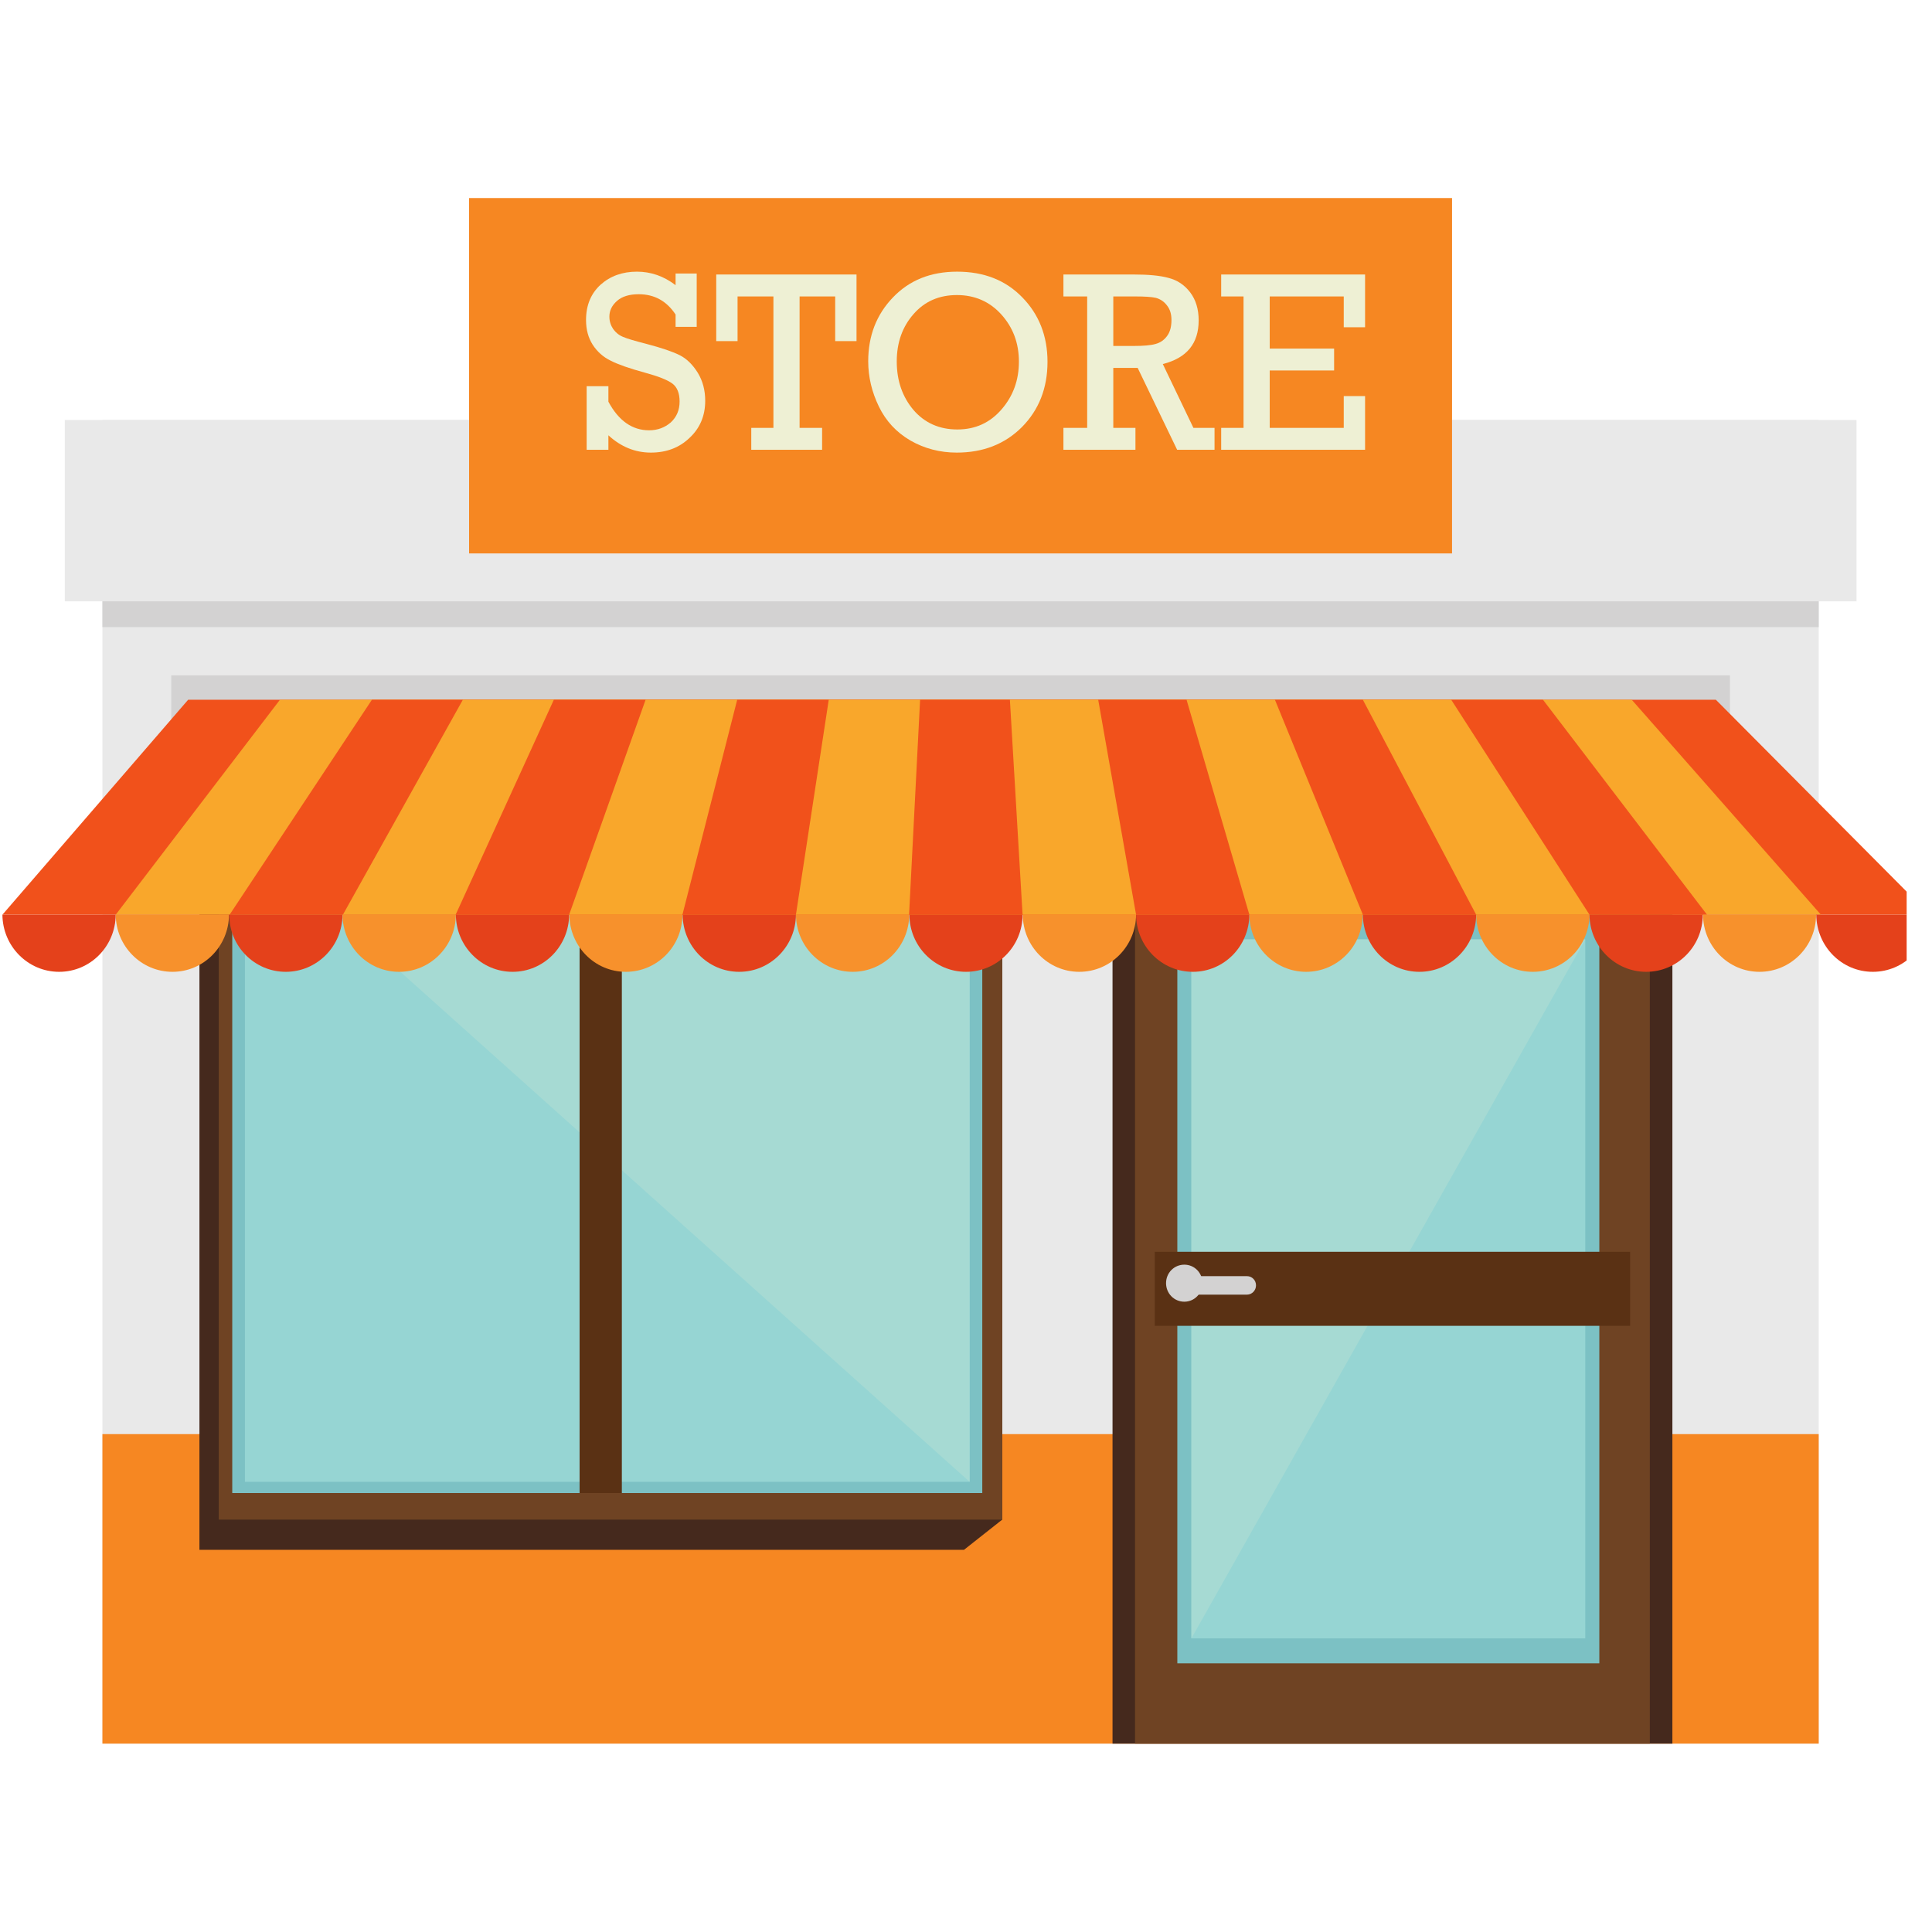 <?xml version="1.0" encoding="UTF-8"?>
<svg xmlns="http://www.w3.org/2000/svg" xmlns:xlink="http://www.w3.org/1999/xlink" width="37.5pt" height="37.5pt" viewBox="0 0 37.5 37.5" version="1.2">
<defs>
<clipPath id="clip1">
  <path d="M 1 8 L 36 8 L 36 33.844 L 1 33.844 Z M 1 8 "/>
</clipPath>
<clipPath id="clip2">
  <path d="M 1 27 L 36 27 L 36 33.844 L 1 33.844 Z M 1 27 "/>
</clipPath>
<clipPath id="clip3">
  <path d="M 21 16 L 33 16 L 33 33.844 L 21 33.844 Z M 21 16 "/>
</clipPath>
<clipPath id="clip4">
  <path d="M 22 16 L 33 16 L 33 33.844 L 22 33.844 Z M 22 16 "/>
</clipPath>
<clipPath id="clip5">
  <path d="M 0 13 L 37.008 13 L 37.008 18 L 0 18 Z M 0 13 "/>
</clipPath>
<clipPath id="clip6">
  <path d="M 35 17 L 37.008 17 L 37.008 19 L 35 19 Z M 35 17 "/>
</clipPath>
<clipPath id="clip7">
  <path d="M 9 3.844 L 29 3.844 L 29 11 L 9 11 Z M 9 3.844 "/>
</clipPath>
</defs>
<g id="surface1">
<g clip-path="url(#clip1)" clip-rule="nonzero">
<path style=" stroke:none;fill-rule:nonzero;fill:rgb(91.37%,91.37%,91.37%);fill-opacity:1;" d="M 35.301 34.031 L 1.988 34.031 L 1.988 8.152 L 35.301 8.152 L 35.301 34.031 "/>
</g>
<path style=" stroke:none;fill-rule:nonzero;fill:rgb(91.37%,91.37%,91.37%);fill-opacity:1;" d="M 36.035 11.672 L 1.258 11.672 L 1.258 8.152 L 36.035 8.152 L 36.035 11.672 "/>
<path style=" stroke:none;fill-rule:nonzero;fill:rgb(82.75%,82.349%,82.349%);fill-opacity:1;" d="M 35.301 11.672 L 1.988 11.672 L 1.988 12.172 L 35.301 12.172 L 35.301 11.672 "/>
<g clip-path="url(#clip2)" clip-rule="nonzero">
<path style=" stroke:none;fill-rule:nonzero;fill:rgb(96.469%,52.939%,13.329%);fill-opacity:1;" d="M 35.301 34.031 L 1.988 34.031 L 1.988 27.836 L 35.301 27.836 L 35.301 34.031 "/>
</g>
<g clip-path="url(#clip3)" clip-rule="nonzero">
<path style=" stroke:none;fill-rule:nonzero;fill:rgb(27.06%,16.08%,11.369%);fill-opacity:1;" d="M 32.461 34.031 L 21.594 34.031 L 21.594 16.004 L 32.461 16.004 L 32.461 34.031 "/>
</g>
<g clip-path="url(#clip4)" clip-rule="nonzero">
<path style=" stroke:none;fill-rule:nonzero;fill:rgb(43.529%,26.27%,13.73%);fill-opacity:1;" d="M 32.023 34.031 L 22.031 34.031 L 22.031 16.5 L 32.023 16.5 L 32.023 34.031 "/>
</g>
<path style=" stroke:none;fill-rule:nonzero;fill:rgb(48.63%,75.69%,76.859%);fill-opacity:1;" d="M 31.043 32.285 L 22.852 32.285 L 22.852 17.75 L 31.043 17.75 L 31.043 32.285 "/>
<path style=" stroke:none;fill-rule:nonzero;fill:rgb(58.82%,83.53%,82.75%);fill-opacity:1;" d="M 30.77 31.801 L 23.125 31.801 L 23.125 18.234 L 30.77 18.234 L 30.77 31.801 "/>
<path style=" stroke:none;fill-rule:nonzero;fill:rgb(65.099%,85.489%,82.75%);fill-opacity:1;" d="M 23.125 31.801 L 23.125 18.234 L 30.77 18.234 Z M 23.125 31.801 "/>
<path style=" stroke:none;fill-rule:nonzero;fill:rgb(35.289%,19.22%,7.84%);fill-opacity:1;" d="M 31.641 25.734 L 22.414 25.734 L 22.414 24.297 L 31.641 24.297 L 31.641 25.734 "/>
<path style=" stroke:none;fill-rule:nonzero;fill:rgb(27.06%,16.08%,11.369%);fill-opacity:1;" d="M 3.871 30.082 L 3.871 15.941 L 4.246 15.457 L 19.453 15.457 L 19.453 29.496 L 18.711 30.082 L 3.871 30.082 "/>
<path style=" stroke:none;fill-rule:nonzero;fill:rgb(43.529%,26.27%,13.73%);fill-opacity:1;" d="M 4.246 29.496 L 4.246 15.457 L 19.453 15.457 L 19.453 29.496 L 4.246 29.496 "/>
<path style=" stroke:none;fill-rule:nonzero;fill:rgb(48.63%,75.69%,76.859%);fill-opacity:1;" d="M 4.508 28.98 L 4.508 15.941 L 19.066 15.941 L 19.066 28.98 L 4.508 28.98 "/>
<path style=" stroke:none;fill-rule:nonzero;fill:rgb(58.82%,83.53%,82.75%);fill-opacity:1;" d="M 4.754 28.762 L 4.754 16.16 L 18.82 16.16 L 18.82 28.762 L 4.754 28.762 "/>
<path style=" stroke:none;fill-rule:nonzero;fill:rgb(65.099%,85.489%,82.75%);fill-opacity:1;" d="M 4.754 16.16 L 18.82 16.16 L 18.82 28.762 Z M 4.754 16.16 "/>
<path style=" stroke:none;fill-rule:nonzero;fill:rgb(35.289%,19.22%,7.84%);fill-opacity:1;" d="M 11.25 28.98 L 11.25 15.941 L 12.07 15.941 L 12.07 28.98 L 11.25 28.98 "/>
<path style=" stroke:none;fill-rule:nonzero;fill:rgb(82.75%,82.349%,82.349%);fill-opacity:1;" d="M 23.34 24.906 C 23.34 25.105 23.184 25.266 22.988 25.266 C 22.789 25.266 22.633 25.105 22.633 24.906 C 22.633 24.707 22.789 24.547 22.988 24.547 C 23.184 24.547 23.34 24.707 23.34 24.906 "/>
<path style=" stroke:none;fill-rule:nonzero;fill:rgb(82.75%,82.349%,82.349%);fill-opacity:1;" d="M 24.379 24.949 C 24.379 25.047 24.301 25.129 24.203 25.129 L 23.164 25.129 C 23.066 25.129 22.988 25.047 22.988 24.949 C 22.988 24.848 23.066 24.77 23.164 24.77 L 24.203 24.77 C 24.301 24.77 24.379 24.848 24.379 24.949 "/>
<path style=" stroke:none;fill-rule:nonzero;fill:rgb(82.75%,82.349%,82.349%);fill-opacity:1;" d="M 3.324 14.051 L 33.578 14.051 L 33.578 13.109 L 3.324 13.109 L 3.324 14.051 "/>
<g clip-path="url(#clip5)" clip-rule="nonzero">
<path style=" stroke:none;fill-rule:nonzero;fill:rgb(94.51%,31.76%,10.59%);fill-opacity:1;" d="M 0.047 17.754 L 37.453 17.754 L 33.305 13.582 L 3.652 13.582 L 0.047 17.754 "/>
</g>
<path style=" stroke:none;fill-rule:nonzero;fill:rgb(97.649%,65.489%,16.859%);fill-opacity:1;" d="M 2.246 17.754 L 35.344 17.754 L 31.672 13.582 L 5.434 13.582 L 2.246 17.754 "/>
<path style=" stroke:none;fill-rule:nonzero;fill:rgb(94.51%,31.76%,10.59%);fill-opacity:1;" d="M 4.457 17.754 L 33.133 17.754 L 29.949 13.582 L 7.219 13.582 L 4.457 17.754 "/>
<path style=" stroke:none;fill-rule:nonzero;fill:rgb(97.649%,65.489%,16.859%);fill-opacity:1;" d="M 6.656 17.754 L 30.852 17.754 L 28.168 13.582 L 8.984 13.582 L 6.656 17.754 "/>
<path style=" stroke:none;fill-rule:nonzero;fill:rgb(94.51%,31.76%,10.59%);fill-opacity:1;" d="M 8.844 17.754 L 28.652 17.754 L 26.453 13.582 L 10.75 13.582 L 8.844 17.754 "/>
<path style=" stroke:none;fill-rule:nonzero;fill:rgb(97.649%,65.489%,16.859%);fill-opacity:1;" d="M 11.047 17.754 L 26.453 17.754 L 24.746 13.582 L 12.531 13.582 L 11.047 17.754 "/>
<path style=" stroke:none;fill-rule:nonzero;fill:rgb(94.51%,31.76%,10.59%);fill-opacity:1;" d="M 13.246 17.754 L 24.25 17.754 L 23.031 13.582 L 14.309 13.582 L 13.246 17.754 "/>
<path style=" stroke:none;fill-rule:nonzero;fill:rgb(97.649%,65.489%,16.859%);fill-opacity:1;" d="M 15.449 17.754 L 22.051 17.754 L 21.316 13.582 L 16.086 13.582 L 15.449 17.754 "/>
<path style=" stroke:none;fill-rule:nonzero;fill:rgb(94.51%,31.76%,10.59%);fill-opacity:1;" d="M 17.645 17.754 L 19.848 17.754 L 19.602 13.582 L 17.859 13.582 L 17.645 17.754 "/>
<path style=" stroke:none;fill-rule:nonzero;fill:rgb(89.409%,25.49%,10.59%);fill-opacity:1;" d="M 0.047 17.754 C 0.051 18.367 0.543 18.863 1.148 18.863 C 1.754 18.863 2.242 18.367 2.246 17.754 L 0.047 17.754 "/>
<path style=" stroke:none;fill-rule:nonzero;fill:rgb(96.86%,56.859%,17.249%);fill-opacity:1;" d="M 2.246 17.754 C 2.25 18.367 2.742 18.863 3.348 18.863 C 3.953 18.863 4.441 18.367 4.445 17.754 L 2.246 17.754 "/>
<path style=" stroke:none;fill-rule:nonzero;fill:rgb(89.409%,25.49%,10.59%);fill-opacity:1;" d="M 4.449 17.754 C 4.449 18.367 4.941 18.863 5.547 18.863 C 6.152 18.863 6.645 18.367 6.648 17.754 L 4.449 17.754 "/>
<path style=" stroke:none;fill-rule:nonzero;fill:rgb(96.86%,56.859%,17.249%);fill-opacity:1;" d="M 6.648 17.754 C 6.652 18.367 7.141 18.863 7.746 18.863 C 8.352 18.863 8.844 18.367 8.848 17.754 L 6.648 17.754 "/>
<path style=" stroke:none;fill-rule:nonzero;fill:rgb(89.409%,25.49%,10.59%);fill-opacity:1;" d="M 8.848 17.754 C 8.852 18.367 9.344 18.863 9.949 18.863 C 10.555 18.863 11.043 18.367 11.047 17.754 L 8.848 17.754 "/>
<path style=" stroke:none;fill-rule:nonzero;fill:rgb(96.86%,56.859%,17.249%);fill-opacity:1;" d="M 11.051 17.754 C 11.055 18.367 11.543 18.863 12.148 18.863 C 12.754 18.863 13.246 18.367 13.246 17.754 L 11.051 17.754 "/>
<path style=" stroke:none;fill-rule:nonzero;fill:rgb(89.409%,25.49%,10.59%);fill-opacity:1;" d="M 13.25 17.754 C 13.254 18.367 13.742 18.863 14.348 18.863 C 14.953 18.863 15.445 18.367 15.449 17.754 L 13.25 17.754 "/>
<path style=" stroke:none;fill-rule:nonzero;fill:rgb(96.86%,56.859%,17.249%);fill-opacity:1;" d="M 15.449 17.754 C 15.453 18.367 15.945 18.863 16.551 18.863 C 17.156 18.863 17.645 18.367 17.648 17.754 L 15.449 17.754 "/>
<path style=" stroke:none;fill-rule:nonzero;fill:rgb(89.409%,25.49%,10.59%);fill-opacity:1;" d="M 17.652 17.754 C 17.652 18.367 18.145 18.863 18.75 18.863 C 19.355 18.863 19.848 18.367 19.848 17.754 L 17.652 17.754 "/>
<path style=" stroke:none;fill-rule:nonzero;fill:rgb(96.86%,56.859%,17.249%);fill-opacity:1;" d="M 19.852 17.754 C 19.855 18.367 20.344 18.863 20.949 18.863 C 21.555 18.863 22.047 18.367 22.051 17.754 L 19.852 17.754 "/>
<path style=" stroke:none;fill-rule:nonzero;fill:rgb(89.409%,25.49%,10.59%);fill-opacity:1;" d="M 22.051 17.754 C 22.055 18.367 22.547 18.863 23.152 18.863 C 23.758 18.863 24.246 18.367 24.25 17.754 L 22.051 17.754 "/>
<path style=" stroke:none;fill-rule:nonzero;fill:rgb(96.86%,56.859%,17.249%);fill-opacity:1;" d="M 24.25 17.754 C 24.254 18.367 24.746 18.863 25.352 18.863 C 25.957 18.863 26.449 18.367 26.449 17.754 L 24.25 17.754 "/>
<path style=" stroke:none;fill-rule:nonzero;fill:rgb(89.409%,25.49%,10.59%);fill-opacity:1;" d="M 26.453 17.754 C 26.457 18.367 26.945 18.863 27.551 18.863 C 28.156 18.863 28.648 18.367 28.652 17.754 L 26.453 17.754 "/>
<path style=" stroke:none;fill-rule:nonzero;fill:rgb(96.86%,56.859%,17.249%);fill-opacity:1;" d="M 28.652 17.754 C 28.656 18.367 29.148 18.863 29.75 18.863 C 30.359 18.863 30.848 18.367 30.852 17.754 L 28.652 17.754 "/>
<path style=" stroke:none;fill-rule:nonzero;fill:rgb(89.409%,25.49%,10.59%);fill-opacity:1;" d="M 30.852 17.754 C 30.855 18.367 31.348 18.863 31.953 18.863 C 32.559 18.863 33.051 18.367 33.051 17.754 L 30.852 17.754 "/>
<path style=" stroke:none;fill-rule:nonzero;fill:rgb(96.86%,56.859%,17.249%);fill-opacity:1;" d="M 33.055 17.754 C 33.059 18.367 33.547 18.863 34.152 18.863 C 34.758 18.863 35.25 18.367 35.25 17.754 L 33.055 17.754 "/>
<g clip-path="url(#clip6)" clip-rule="nonzero">
<path style=" stroke:none;fill-rule:nonzero;fill:rgb(89.409%,25.49%,10.59%);fill-opacity:1;" d="M 35.254 17.754 C 35.258 18.367 35.746 18.863 36.352 18.863 C 36.957 18.863 37.449 18.367 37.453 17.754 L 35.254 17.754 "/>
</g>
<g clip-path="url(#clip7)" clip-rule="nonzero">
<path style=" stroke:none;fill-rule:nonzero;fill:rgb(96.469%,52.939%,13.329%);fill-opacity:1;" d="M 28.184 10.742 L 9.105 10.742 L 9.105 3.844 L 28.184 3.844 L 28.184 10.742 "/>
</g>
<path style=" stroke:none;fill-rule:nonzero;fill:rgb(93.329%,94.119%,83.139%);fill-opacity:1;" d="M 11.387 8.73 L 11.387 7.496 L 11.809 7.496 L 11.809 7.797 C 12.008 8.168 12.273 8.352 12.598 8.352 C 12.762 8.352 12.902 8.301 13.02 8.199 C 13.133 8.094 13.191 7.961 13.191 7.793 C 13.191 7.633 13.145 7.516 13.051 7.445 C 12.957 7.375 12.781 7.305 12.52 7.234 C 12.219 7.152 11.996 7.074 11.852 7 C 11.707 6.93 11.59 6.824 11.504 6.691 C 11.418 6.555 11.375 6.398 11.375 6.211 C 11.375 5.926 11.469 5.699 11.656 5.527 C 11.844 5.359 12.078 5.273 12.363 5.273 C 12.633 5.273 12.883 5.359 13.113 5.535 L 13.113 5.309 L 13.523 5.309 L 13.523 6.344 L 13.113 6.344 L 13.113 6.105 C 12.941 5.844 12.703 5.711 12.398 5.711 C 12.215 5.711 12.074 5.754 11.977 5.84 C 11.879 5.926 11.828 6.027 11.828 6.145 C 11.828 6.238 11.855 6.316 11.902 6.387 C 11.953 6.457 12.016 6.508 12.094 6.539 C 12.172 6.574 12.324 6.617 12.551 6.676 C 12.848 6.754 13.062 6.828 13.195 6.895 C 13.332 6.965 13.445 7.078 13.543 7.234 C 13.641 7.395 13.688 7.574 13.688 7.781 C 13.688 8.07 13.586 8.312 13.383 8.5 C 13.184 8.691 12.934 8.785 12.633 8.785 C 12.328 8.785 12.051 8.672 11.809 8.449 L 11.809 8.73 L 11.387 8.73 "/>
<path style=" stroke:none;fill-rule:nonzero;fill:rgb(93.329%,94.119%,83.139%);fill-opacity:1;" d="M 15.012 8.305 L 15.012 5.754 L 14.316 5.754 L 14.316 6.621 L 13.902 6.621 L 13.902 5.328 L 16.625 5.328 L 16.625 6.621 L 16.211 6.621 L 16.211 5.754 L 15.52 5.754 L 15.52 8.305 L 15.957 8.305 L 15.957 8.73 L 14.582 8.73 L 14.582 8.305 L 15.012 8.305 "/>
<path style=" stroke:none;fill-rule:nonzero;fill:rgb(93.329%,94.119%,83.139%);fill-opacity:1;" d="M 17.406 7.016 C 17.406 7.391 17.516 7.703 17.73 7.957 C 17.945 8.207 18.23 8.336 18.582 8.336 C 18.93 8.336 19.215 8.207 19.441 7.945 C 19.664 7.688 19.777 7.379 19.777 7.02 C 19.777 6.656 19.66 6.352 19.434 6.102 C 19.207 5.852 18.918 5.727 18.574 5.727 C 18.23 5.727 17.949 5.848 17.734 6.094 C 17.516 6.34 17.406 6.648 17.406 7.016 Z M 16.852 7.012 C 16.852 6.52 17.012 6.105 17.332 5.773 C 17.652 5.438 18.066 5.273 18.578 5.273 C 19.098 5.273 19.52 5.438 19.844 5.773 C 20.168 6.105 20.332 6.523 20.332 7.023 C 20.332 7.535 20.164 7.957 19.836 8.289 C 19.504 8.621 19.082 8.785 18.57 8.785 C 18.246 8.785 17.945 8.707 17.672 8.551 C 17.398 8.391 17.195 8.172 17.059 7.891 C 16.922 7.609 16.852 7.316 16.852 7.012 "/>
<path style=" stroke:none;fill-rule:nonzero;fill:rgb(93.329%,94.119%,83.139%);fill-opacity:1;" d="M 21.609 6.715 L 22.004 6.715 C 22.195 6.715 22.34 6.703 22.43 6.676 C 22.52 6.652 22.594 6.602 22.652 6.523 C 22.711 6.445 22.738 6.34 22.738 6.211 C 22.738 6.098 22.711 6.004 22.652 5.93 C 22.594 5.852 22.52 5.805 22.434 5.781 C 22.348 5.762 22.215 5.754 22.039 5.754 L 21.609 5.754 Z M 21.102 8.305 L 21.102 5.754 L 20.641 5.754 L 20.641 5.328 L 22.004 5.328 C 22.289 5.328 22.516 5.348 22.684 5.395 C 22.852 5.438 22.992 5.531 23.102 5.676 C 23.211 5.82 23.266 6 23.266 6.219 C 23.266 6.668 23.035 6.949 22.57 7.066 L 23.164 8.305 L 23.574 8.305 L 23.574 8.73 L 22.848 8.73 L 22.082 7.141 L 21.609 7.141 L 21.609 8.305 L 22.039 8.305 L 22.039 8.73 L 20.641 8.73 L 20.641 8.305 L 21.102 8.305 "/>
<path style=" stroke:none;fill-rule:nonzero;fill:rgb(93.329%,94.119%,83.139%);fill-opacity:1;" d="M 24.137 8.305 L 24.137 5.754 L 23.703 5.754 L 23.703 5.328 L 26.496 5.328 L 26.496 6.352 L 26.082 6.352 L 26.082 5.754 L 24.645 5.754 L 24.645 6.766 L 25.895 6.766 L 25.895 7.191 L 24.645 7.191 L 24.645 8.305 L 26.082 8.305 L 26.082 7.688 L 26.496 7.688 L 26.496 8.73 L 23.703 8.73 L 23.703 8.305 L 24.137 8.305 "/>
</g>
</svg>
